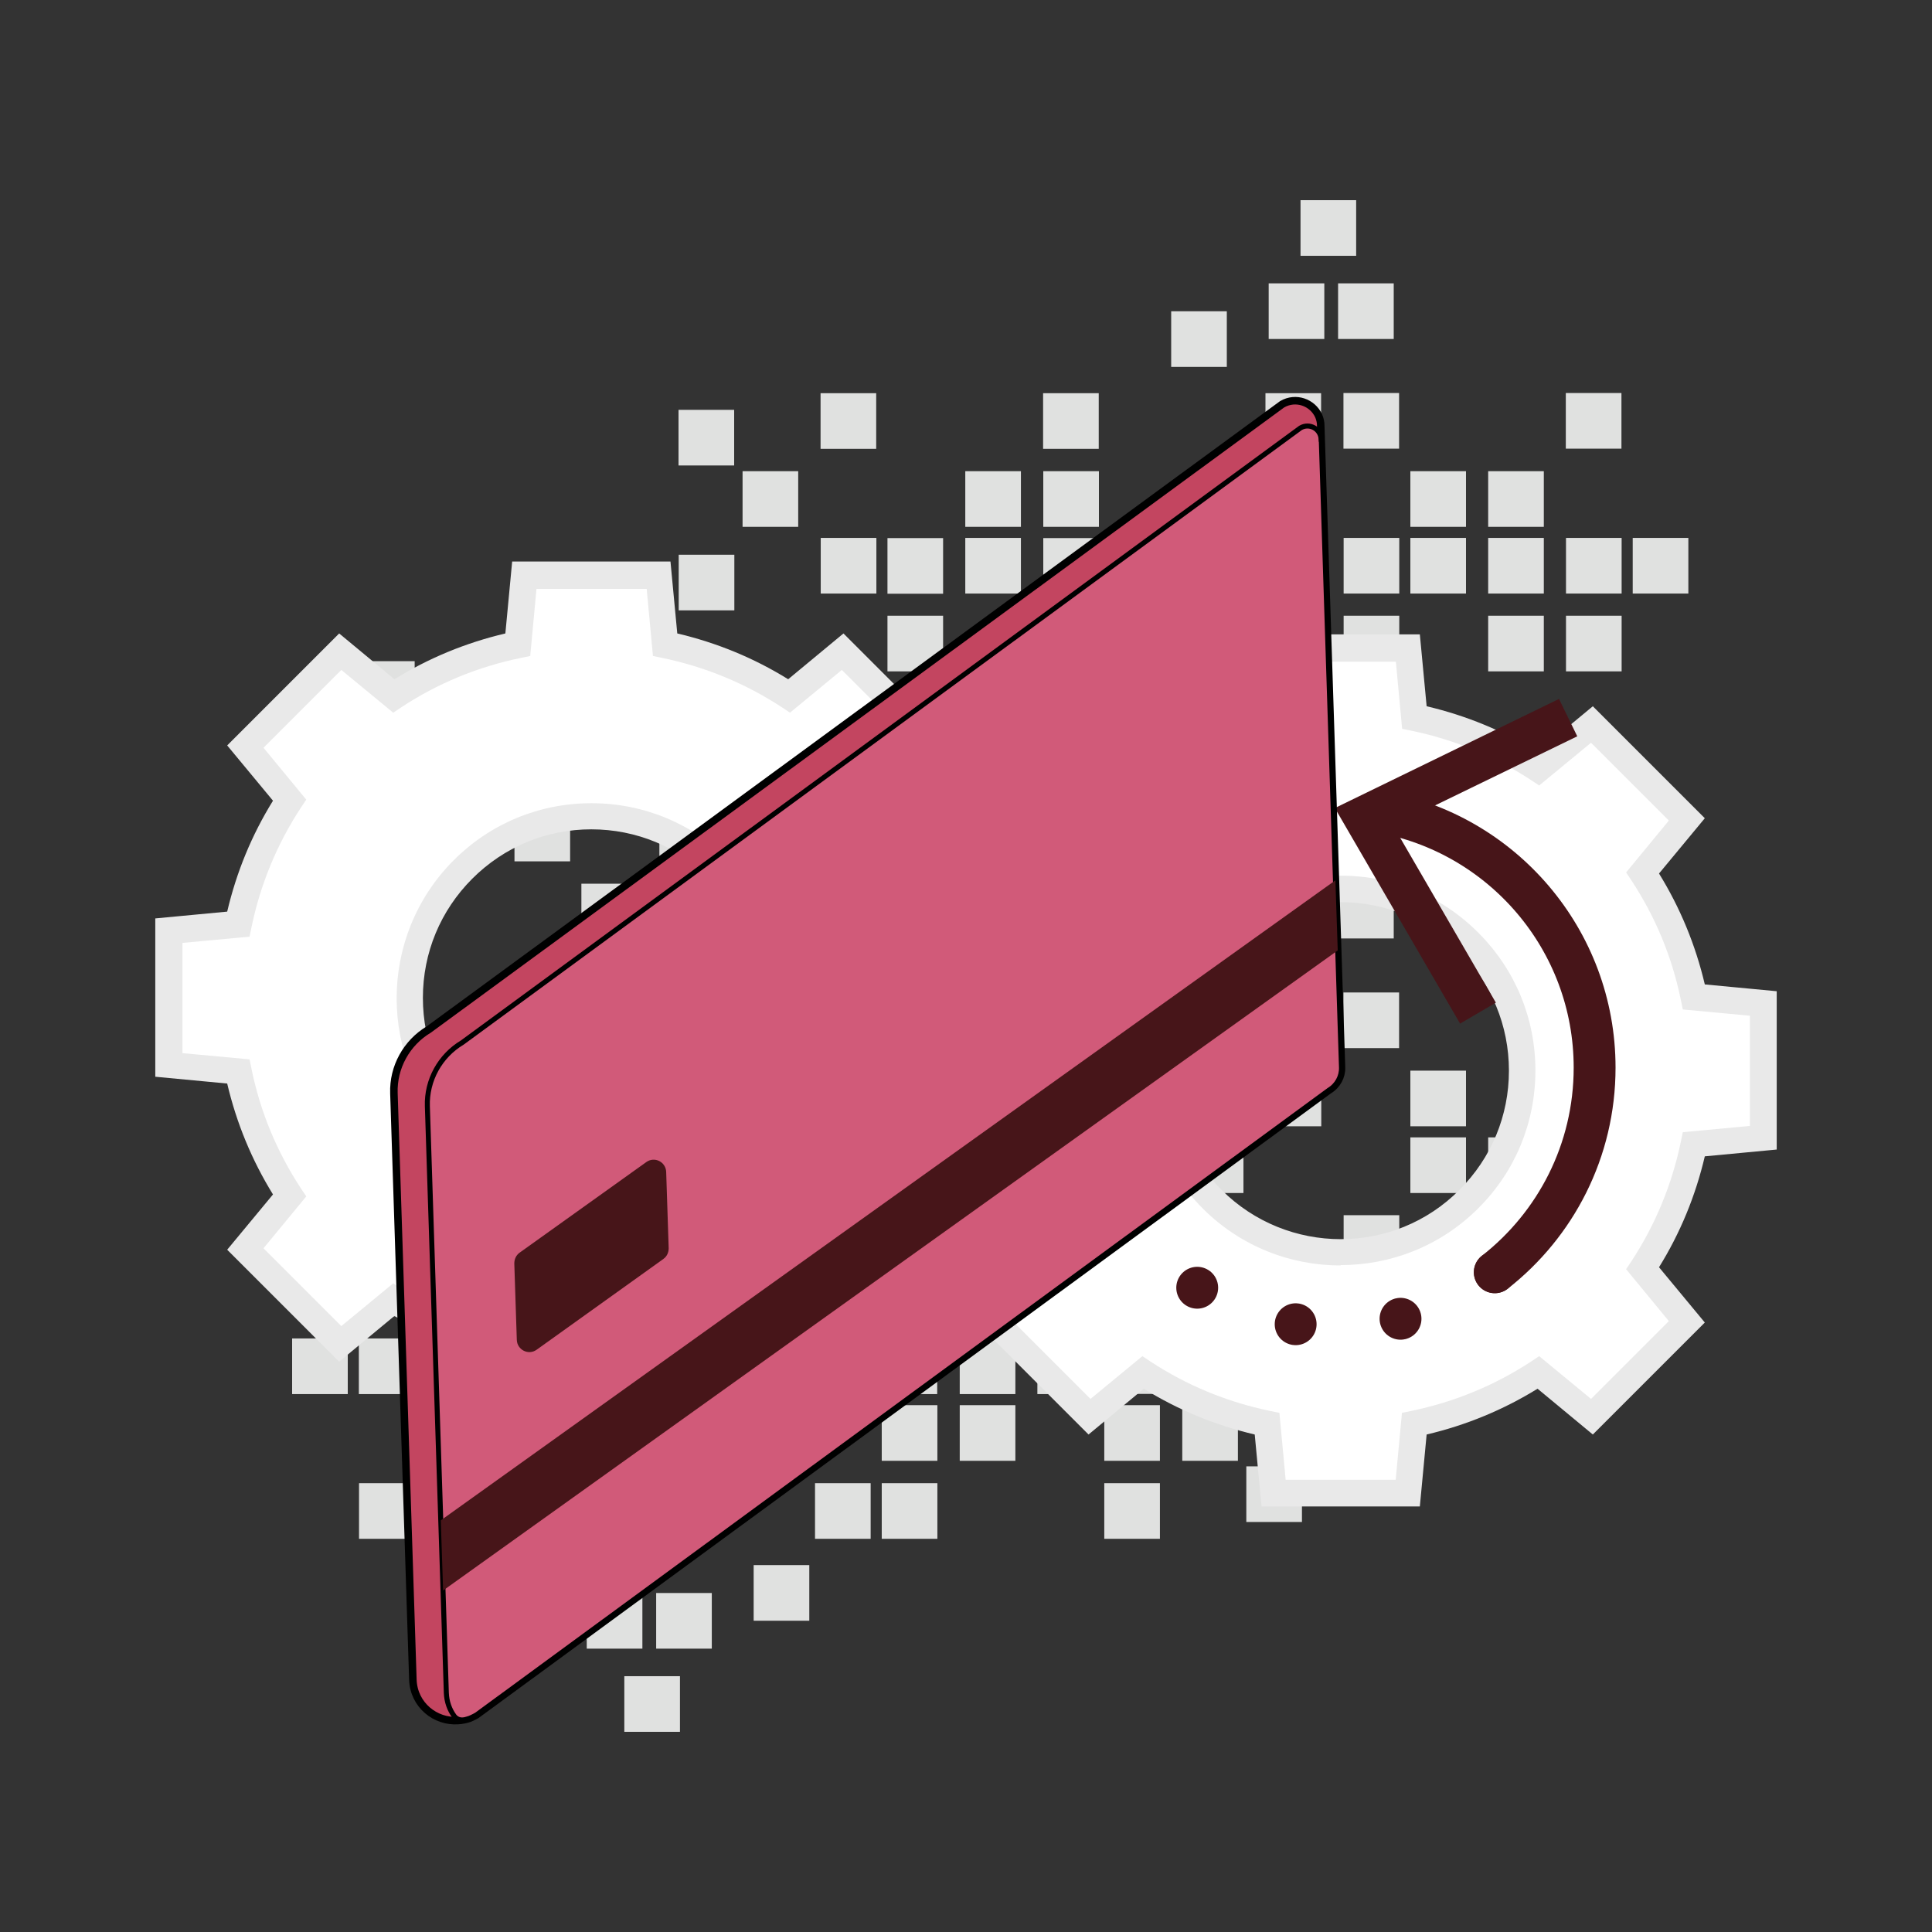 <?xml version="1.0" encoding="UTF-8"?>
<svg id="Layer_1" xmlns="http://www.w3.org/2000/svg" version="1.1" viewBox="0 0 1080 1080">
  <rect x="0" y="0" width="1080" height="1080" fill="#333333" stroke="none"/>
  <!-- Generator: Adobe Illustrator 29.6.1, SVG Export Plug-In . SVG Version: 2.1.1 Build 9)  -->
  <defs>
    <style>
      .st0 {
        stroke-dasharray: 0 59.1;
      }

      .st0, .st1 {
        fill: none;
        stroke: #471519;
        stroke-linecap: round;
        stroke-linejoin: round;
        stroke-width: 23.4px;
      }

      .st2 {
        fill: #c34560;
        stroke-width: 4.2px;
      }

      .st2, .st3 {
        stroke: #000;
        stroke-miterlimit: 10;
      }

      .st4 {
        fill: #fff;
      }

      .st5 {
        fill: #471519;
      }

      .st6 {
        fill: #e9e9e9;
      }

      .st7 {
        fill: #e0e1e0;
      }

      .st3 {
        fill: #d15a79;
        stroke-width: 2.8px;
      }
    </style>
  </defs>
  <g>
    <g>
      <rect class="st7" x="696.6" y="484.6" width="31.1" height="31.1" transform="translate(1212.4 -212) rotate(90)"/>
      <rect class="st7" x="696.6" y="403.7" width="31.1" height="31.1" transform="translate(1131.5 -292.9) rotate(90)"/>
      <rect class="st7" x="492.8" y="494" width="31.1" height="31.1" transform="translate(1018 1.2) rotate(90)"/>
      <rect class="st7" x="492.8" y="450.4" width="31.1" height="31.1" transform="translate(974.4 -42.4) rotate(90)"/>
      <rect class="st7" x="492.8" y="413.1" width="31.1" height="31.1" transform="translate(937 -79.7) rotate(90)"/>
      <rect class="st7" x="455.5" y="494" width="31.1" height="31.1" transform="translate(980.7 38.5) rotate(90)"/>
      <rect class="st7" x="455.5" y="413.1" width="31.1" height="31.1" transform="translate(899.7 -42.4) rotate(90)"/>
      <rect class="st7" x="455.5" y="369.6" width="31.1" height="31.1" transform="translate(856.2 -85.9) rotate(90)"/>
      <rect class="st7" x="412" y="450.4" width="31.1" height="31.1" transform="translate(893.6 38.4) rotate(90)"/>
      <rect class="st7" x="412" y="413.1" width="31.1" height="31.1" transform="translate(856.2 1.1) rotate(90)"/>
      <rect class="st7" x="368.5" y="494" width="31.1" height="31.1" transform="translate(893.7 125.5) rotate(90)"/>
      <rect class="st7" x="368.5" y="450.4" width="31.1" height="31.1" transform="translate(850.1 81.9) rotate(90)"/>
      <rect class="st7" x="368.5" y="413.1" width="31.1" height="31.1" transform="translate(812.8 44.6) rotate(90)"/>
      <rect class="st7" x="328" y="555.4" width="31.1" height="31.1" transform="translate(914.5 227.4) rotate(90)"/>
      <rect class="st7" x="366.8" y="555.4" width="31.1" height="31.1" transform="translate(953.3 188.6) rotate(90)"/>
      <rect class="st7" x="324.9" y="494" width="31.1" height="31.1" transform="translate(850.1 169.1) rotate(90)"/>
      <rect class="st7" x="324.9" y="413.1" width="31.1" height="31.1" transform="translate(769.1 88.2) rotate(90)"/>
      <rect class="st7" x="324.9" y="369.6" width="31.1" height="31.1" transform="translate(725.6 44.7) rotate(90)"/>
      <rect class="st7" x="348.9" y="601.9" width="31.1" height="31.1" transform="translate(982 253) rotate(90)"/>
      <rect class="st7" x="287.6" y="450.4" width="31.1" height="31.1" transform="translate(769.1 162.8) rotate(90)"/>
      <rect class="st7" x="287.6" y="413.1" width="31.1" height="31.1" transform="translate(731.8 125.5) rotate(90)"/>
      <rect class="st7" x="244.1" y="450.4" width="31.1" height="31.1" transform="translate(725.6 206.3) rotate(90)"/>
      <rect class="st7" x="244.1" y="413.1" width="31.1" height="31.1" transform="translate(688.3 169) rotate(90)"/>
      <rect class="st7" x="244.1" y="369.6" width="31.1" height="31.1" transform="translate(644.8 125.5) rotate(90)"/>
      <rect class="st7" x="200.6" y="494" width="31.1" height="31.1" transform="translate(725.8 293.4) rotate(90)"/>
      <rect class="st7" x="200.6" y="413.1" width="31.1" height="31.1" transform="translate(644.8 212.5) rotate(90)"/>
      <rect class="st7" x="200.6" y="369.6" width="31.1" height="31.1" transform="translate(601.4 169) rotate(90)"/>
      <rect class="st7" x="163.3" y="413.1" width="31.1" height="31.1" transform="translate(607.5 249.8) rotate(90)"/>
      <rect class="st7" x="660.9" y="450.4" width="31.1" height="31.1" transform="translate(1142.4 -210.4) rotate(90)"/>
      <rect class="st7" x="617.2" y="494" width="31.1" height="31.1" transform="translate(1142.4 -123.2) rotate(90)"/>
      <rect class="st7" x="617.2" y="450.4" width="31.1" height="31.1" transform="translate(1098.8 -166.8) rotate(90)"/>
      <rect class="st7" x="617.2" y="413.1" width="31.1" height="31.1" transform="translate(1061.5 -204.1) rotate(90)"/>
      <rect class="st7" x="579.9" y="413.1" width="31.1" height="31.1" transform="translate(1024.2 -166.8) rotate(90)"/>
      <rect class="st7" x="579.9" y="369.6" width="31.1" height="31.1" transform="translate(980.7 -210.3) rotate(90)"/>
      <rect class="st7" x="536.4" y="450.4" width="31.1" height="31.1" transform="translate(1018 -86) rotate(90)"/>
      <rect class="st7" x="536.4" y="413.1" width="31.1" height="31.1" transform="translate(980.7 -123.3) rotate(90)"/>
      <rect class="st7" x="421.3" y="539.8" width="31.1" height="31.1" transform="translate(992.2 118.5) rotate(90)"/>
    </g>
    <g>
      <rect class="st7" x="379.4" y="229.1" width="31.1" height="31.1" transform="translate(150.2 639.6) rotate(-90)"/>
      <rect class="st7" x="379.4" y="310.1" width="31.1" height="31.1" transform="translate(69.3 720.6) rotate(-90)"/>
      <rect class="st7" x="583.1" y="219.7" width="31.1" height="31.1" transform="translate(363.4 834) rotate(-90)"/>
      <rect class="st7" x="583.1" y="263.4" width="31.1" height="31.1" transform="translate(319.8 877.6) rotate(-90)"/>
      <rect class="st7" x="583.1" y="300.7" width="31.1" height="31.1" transform="translate(282.5 915) rotate(-90)"/>
      <rect class="st7" x="620.5" y="300.7" width="31.1" height="31.1" transform="translate(319.8 952.3) rotate(-90)"/>
      <rect class="st7" x="620.5" y="344.2" width="31.1" height="31.1" transform="translate(276.3 995.8) rotate(-90)"/>
      <rect class="st7" x="664" y="300.7" width="31.1" height="31.1" transform="translate(363.3 995.8) rotate(-90)"/>
      <rect class="st7" x="707.4" y="219.7" width="31.1" height="31.1" transform="translate(487.7 958.3) rotate(-90)"/>
      <rect class="st7" x="707.4" y="263.4" width="31.1" height="31.1" transform="translate(444.1 1001.9) rotate(-90)"/>
      <rect class="st7" x="707.4" y="300.7" width="31.1" height="31.1" transform="translate(406.8 1039.3) rotate(-90)"/>
      <rect class="st7" x="748" y="158.4" width="31.1" height="31.1" transform="translate(589.6 937.5) rotate(-90)"/>
      <rect class="st7" x="709.2" y="158.4" width="31.1" height="31.1" transform="translate(550.8 898.7) rotate(-90)"/>
      <rect class="st7" x="751.1" y="219.7" width="31.1" height="31.1" transform="translate(531.3 1001.9) rotate(-90)"/>
      <rect class="st7" x="751.1" y="300.7" width="31.1" height="31.1" transform="translate(450.4 1082.9) rotate(-90)"/>
      <rect class="st7" x="751.1" y="344.2" width="31.1" height="31.1" transform="translate(406.9 1126.4) rotate(-90)"/>
      <rect class="st7" x="727" y="111.8" width="31.1" height="31.1" transform="translate(615.2 870) rotate(-90)"/>
      <rect class="st7" x="788.4" y="263.4" width="31.1" height="31.1" transform="translate(525 1082.9) rotate(-90)"/>
      <rect class="st7" x="788.4" y="300.7" width="31.1" height="31.1" transform="translate(487.7 1120.2) rotate(-90)"/>
      <rect class="st7" x="831.9" y="263.4" width="31.1" height="31.1" transform="translate(568.5 1126.4) rotate(-90)"/>
      <rect class="st7" x="831.9" y="300.7" width="31.1" height="31.1" transform="translate(531.2 1163.7) rotate(-90)"/>
      <rect class="st7" x="831.9" y="344.2" width="31.1" height="31.1" transform="translate(487.7 1207.2) rotate(-90)"/>
      <rect class="st7" x="875.4" y="219.7" width="31.1" height="31.1" transform="translate(655.6 1126.2) rotate(-90)"/>
      <rect class="st7" x="875.4" y="300.7" width="31.1" height="31.1" transform="translate(574.7 1207.2) rotate(-90)"/>
      <rect class="st7" x="875.4" y="344.2" width="31.1" height="31.1" transform="translate(531.2 1250.7) rotate(-90)"/>
      <rect class="st7" x="912.7" y="300.7" width="31.1" height="31.1" transform="translate(612 1244.5) rotate(-90)"/>
      <rect class="st7" x="415.1" y="263.4" width="31.1" height="31.1" transform="translate(151.7 709.6) rotate(-90)"/>
      <rect class="st7" x="458.7" y="219.7" width="31.1" height="31.1" transform="translate(239 709.6) rotate(-90)"/>
      <rect class="st7" x="458.7" y="300.7" width="31.1" height="31.1" transform="translate(158.1 790.5) rotate(-90)"/>
      <rect class="st7" x="496" y="300.7" width="31.1" height="31.1" transform="translate(195.4 827.9) rotate(-90)"/>
      <rect class="st7" x="496" y="344.2" width="31.1" height="31.1" transform="translate(151.9 871.3) rotate(-90)"/>
      <rect class="st7" x="539.5" y="263.4" width="31.1" height="31.1" transform="translate(276.2 834) rotate(-90)"/>
      <rect class="st7" x="539.5" y="300.7" width="31.1" height="31.1" transform="translate(238.9 871.3) rotate(-90)"/>
      <rect class="st7" x="654.7" y="174" width="31.1" height="31.1" transform="translate(480.7 859.8) rotate(-90)"/>
    </g>
  </g>
  <g>
    <g>
      <rect class="st7" x="696.6" y="819.7" width="31.1" height="31.1" transform="translate(1547.5 123.1) rotate(90)"/>
      <rect class="st7" x="696.6" y="738.8" width="31.1" height="31.1" transform="translate(1466.5 42.2) rotate(90)"/>
      <rect class="st7" x="492.8" y="829.1" width="31.1" height="31.1" transform="translate(1353.1 336.3) rotate(90)"/>
      <rect class="st7" x="492.8" y="785.5" width="31.1" height="31.1" transform="translate(1309.5 292.7) rotate(90)"/>
      <rect class="st7" x="492.8" y="748.2" width="31.1" height="31.1" transform="translate(1272.1 255.4) rotate(90)"/>
      <rect class="st7" x="455.5" y="829.1" width="31.1" height="31.1" transform="translate(1315.8 373.6) rotate(90)"/>
      <rect class="st7" x="455.5" y="748.2" width="31.1" height="31.1" transform="translate(1234.8 292.7) rotate(90)"/>
      <rect class="st7" x="455.5" y="704.7" width="31.1" height="31.1" transform="translate(1191.3 249.2) rotate(90)"/>
      <rect class="st7" x="412" y="785.5" width="31.1" height="31.1" transform="translate(1228.6 373.5) rotate(90)"/>
      <rect class="st7" x="412" y="748.2" width="31.1" height="31.1" transform="translate(1191.3 336.2) rotate(90)"/>
      <rect class="st7" x="368.5" y="829.1" width="31.1" height="31.1" transform="translate(1228.8 460.6) rotate(90)"/>
      <rect class="st7" x="368.5" y="785.5" width="31.1" height="31.1" transform="translate(1185.2 417) rotate(90)"/>
      <rect class="st7" x="368.5" y="748.2" width="31.1" height="31.1" transform="translate(1147.8 379.7) rotate(90)"/>
      <rect class="st7" x="328" y="890.5" width="31.1" height="31.1" transform="translate(1249.6 562.5) rotate(90)"/>
      <rect class="st7" x="366.8" y="890.5" width="31.1" height="31.1" transform="translate(1288.4 523.7) rotate(90)"/>
      <rect class="st7" x="324.9" y="829.1" width="31.1" height="31.1" transform="translate(1185.2 504.2) rotate(90)"/>
      <rect class="st7" x="324.9" y="748.2" width="31.1" height="31.1" transform="translate(1104.2 423.3) rotate(90)"/>
      <rect class="st7" x="324.9" y="704.7" width="31.1" height="31.1" transform="translate(1060.7 379.8) rotate(90)"/>
      <rect class="st7" x="348.9" y="937" width="31.1" height="31.1" transform="translate(1317.1 588.1) rotate(90)"/>
      <rect class="st7" x="287.6" y="785.5" width="31.1" height="31.1" transform="translate(1104.2 497.9) rotate(90)"/>
      <rect class="st7" x="287.6" y="748.2" width="31.1" height="31.1" transform="translate(1066.9 460.6) rotate(90)"/>
      <rect class="st7" x="244.1" y="785.5" width="31.1" height="31.1" transform="translate(1060.7 541.4) rotate(90)"/>
      <rect class="st7" x="244.1" y="748.2" width="31.1" height="31.1" transform="translate(1023.4 504.1) rotate(90)"/>
      <rect class="st7" x="244.1" y="704.7" width="31.1" height="31.1" transform="translate(979.9 460.6) rotate(90)"/>
      <rect class="st7" x="200.6" y="829.1" width="31.1" height="31.1" transform="translate(1060.9 628.5) rotate(90)"/>
      <rect class="st7" x="200.6" y="748.2" width="31.1" height="31.1" transform="translate(979.9 547.6) rotate(90)"/>
      <rect class="st7" x="200.6" y="704.7" width="31.1" height="31.1" transform="translate(936.4 504.1) rotate(90)"/>
      <rect class="st7" x="163.3" y="748.2" width="31.1" height="31.1" transform="translate(942.6 584.9) rotate(90)"/>
      <rect class="st7" x="660.9" y="785.5" width="31.1" height="31.1" transform="translate(1477.5 124.6) rotate(90)"/>
      <rect class="st7" x="617.2" y="829.1" width="31.1" height="31.1" transform="translate(1477.5 211.9) rotate(90)"/>
      <rect class="st7" x="617.2" y="785.5" width="31.1" height="31.1" transform="translate(1433.9 168.3) rotate(90)"/>
      <rect class="st7" x="617.2" y="748.2" width="31.1" height="31.1" transform="translate(1396.6 130.9) rotate(90)"/>
      <rect class="st7" x="579.9" y="748.2" width="31.1" height="31.1" transform="translate(1359.2 168.3) rotate(90)"/>
      <rect class="st7" x="579.9" y="704.7" width="31.1" height="31.1" transform="translate(1315.8 124.8) rotate(90)"/>
      <rect class="st7" x="536.4" y="785.5" width="31.1" height="31.1" transform="translate(1353.1 249.1) rotate(90)"/>
      <rect class="st7" x="536.4" y="748.2" width="31.1" height="31.1" transform="translate(1315.8 211.8) rotate(90)"/>
      <rect class="st7" x="421.3" y="874.9" width="31.1" height="31.1" transform="translate(1327.3 453.6) rotate(90)"/>
    </g>
    <g>
      <rect class="st7" x="379.4" y="564.2" width="31.1" height="31.1" transform="translate(-184.9 974.7) rotate(-90)"/>
      <rect class="st7" x="379.4" y="645.1" width="31.1" height="31.1" transform="translate(-265.8 1055.6) rotate(-90)"/>
      <rect class="st7" x="583.1" y="554.8" width="31.1" height="31.1" transform="translate(28.3 1169.1) rotate(-90)"/>
      <rect class="st7" x="583.1" y="598.5" width="31.1" height="31.1" transform="translate(-15.3 1212.7) rotate(-90)"/>
      <rect class="st7" x="583.1" y="635.8" width="31.1" height="31.1" transform="translate(-52.6 1250.1) rotate(-90)"/>
      <rect class="st7" x="620.5" y="635.8" width="31.1" height="31.1" transform="translate(-15.3 1287.4) rotate(-90)"/>
      <rect class="st7" x="620.5" y="679.3" width="31.1" height="31.1" transform="translate(-58.8 1330.9) rotate(-90)"/>
      <rect class="st7" x="664" y="635.8" width="31.1" height="31.1" transform="translate(28.2 1330.9) rotate(-90)"/>
      <rect class="st7" x="707.4" y="554.8" width="31.1" height="31.1" transform="translate(152.6 1293.4) rotate(-90)"/>
      <rect class="st7" x="707.4" y="598.5" width="31.1" height="31.1" transform="translate(109 1337) rotate(-90)"/>
      <rect class="st7" x="748" y="493.5" width="31.1" height="31.1" transform="translate(254.5 1272.6) rotate(-90)"/>
      <rect class="st7" x="709.2" y="493.5" width="31.1" height="31.1" transform="translate(215.7 1233.8) rotate(-90)"/>
      <rect class="st7" x="751.1" y="554.8" width="31.1" height="31.1" transform="translate(196.2 1337) rotate(-90)"/>
      <rect class="st7" x="751.1" y="679.3" width="31.1" height="31.1" transform="translate(71.8 1461.5) rotate(-90)"/>
      <rect class="st7" x="727" y="446.9" width="31.1" height="31.1" transform="translate(280.1 1205.1) rotate(-90)"/>
      <rect class="st7" x="788.4" y="598.5" width="31.1" height="31.1" transform="translate(189.9 1418) rotate(-90)"/>
      <rect class="st7" x="788.4" y="635.8" width="31.1" height="31.1" transform="translate(152.6 1455.3) rotate(-90)"/>
      <rect class="st7" x="831.9" y="635.8" width="31.1" height="31.1" transform="translate(196.1 1498.8) rotate(-90)"/>
      <rect class="st7" x="831.9" y="679.3" width="31.1" height="31.1" transform="translate(152.6 1542.3) rotate(-90)"/>
      <rect class="st7" x="875.4" y="554.8" width="31.1" height="31.1" transform="translate(320.5 1461.3) rotate(-90)"/>
      <rect class="st7" x="875.4" y="635.8" width="31.1" height="31.1" transform="translate(239.6 1542.3) rotate(-90)"/>
      <rect class="st7" x="875.4" y="679.3" width="31.1" height="31.1" transform="translate(196.1 1585.7) rotate(-90)"/>
      <rect class="st7" x="912.7" y="635.8" width="31.1" height="31.1" transform="translate(276.9 1579.6) rotate(-90)"/>
      <rect class="st7" x="415.1" y="598.5" width="31.1" height="31.1" transform="translate(-183.3 1044.7) rotate(-90)"/>
      <rect class="st7" x="458.7" y="554.8" width="31.1" height="31.1" transform="translate(-96.1 1044.7) rotate(-90)"/>
      <rect class="st7" x="458.7" y="635.8" width="31.1" height="31.1" transform="translate(-177 1125.6) rotate(-90)"/>
      <rect class="st7" x="496" y="635.8" width="31.1" height="31.1" transform="translate(-139.7 1162.9) rotate(-90)"/>
      <rect class="st7" x="496" y="679.3" width="31.1" height="31.1" transform="translate(-183.2 1206.4) rotate(-90)"/>
      <rect class="st7" x="539.5" y="598.5" width="31.1" height="31.1" transform="translate(-58.9 1169.1) rotate(-90)"/>
      <rect class="st7" x="539.5" y="635.8" width="31.1" height="31.1" transform="translate(-96.2 1206.4) rotate(-90)"/>
      <rect class="st7" x="654.7" y="509.1" width="31.1" height="31.1" transform="translate(145.6 1194.9) rotate(-90)"/>
    </g>
  </g>
  <g>
    <g>
      <path class="st4" d="M580.6,487.9c-14.1,21.4-23.7,45.1-28.6,69.4l-38.8,3.6v75l38.8,3.6c5,24.3,14.6,47.9,28.6,69.4l-24.8,29.8,53.2,53,29.8-24.8c21.4,14.1,45.1,23.7,69.4,28.6l3.6,38.8h75l3.6-38.8c24.3-5,47.9-14.6,69.4-28.6l29.8,24.8,53-53.2-24.8-29.8c14.1-21.4,23.7-45.1,28.6-69.4l38.8-3.6v-75l-38.8-3.6c-5-24.3-14.6-47.9-28.6-69.4l24.8-29.8-53.2-53-29.8,24.8c-21.4-14.1-45.1-23.7-69.4-28.6l-3.6-38.8h-75l-3.6,38.8c-24.3,5-47.9,14.6-69.4,28.6l-29.8-24.8-53.2,53.2,24.8,29.8h.2ZM821.2,526.6c39.6,39.6,39.6,104,0,143.7s-104,39.6-143.7,0c-39.6-39.6-39.6-104,0-143.7,39.6-39.6,104-39.6,143.7,0h0Z"/>
      <path class="st6" d="M793.7,842.1h-88.5l-3.8-40.2c-22.1-5.2-42.8-13.7-62-25.6l-30.9,25.6-62.6-62.6,25.6-30.9c-11.8-19.1-20.4-39.9-25.6-62l-40.2-3.8v-88.5l40.2-3.8c5.2-22.1,13.7-42.8,25.6-62l-25.6-30.9,62.6-62.6,30.9,25.6c19.1-11.8,39.9-20.4,62-25.6l3.8-40.2h88.5l3.8,40.2c22.1,5.2,42.8,13.7,62,25.6l30.9-25.6,62.6,62.6-25.6,30.9c11.8,19.1,20.4,39.9,25.6,62l40.2,3.8v88.5l-40.2,3.8c-5.2,22.1-13.7,42.8-25.6,62l25.6,30.9-62.6,62.6-30.9-25.6c-19.1,11.8-39.9,20.4-62,25.6l-3.8,40.2ZM718.6,827.2h61.6l3.5-37.4,5.3-1.1c24.1-5,46.6-14.3,66.9-27.6l4.5-3,29,23.9,43.5-43.5-23.9-29,3-4.5c13.3-20.3,22.6-42.7,27.6-66.8l1.1-5.3,37.5-3.5v-61.6l-37.5-3.5-1.1-5.3c-4.9-24.1-14.3-46.6-27.6-66.8l-3-4.5,23.9-29-43.5-43.5-29,23.9-4.5-3c-20.3-13.3-42.7-22.6-66.8-27.6l-5.3-1.1-3.5-37.5h-61.6l-3.5,37.5-5.3,1.1c-24.2,5-46.6,14.3-66.8,27.6l-4.5,3-29-23.9-43.5,43.5,23.9,29-3,4.5c-13.3,20.3-22.6,42.7-27.6,66.8l-1.1,5.3-37.5,3.5v61.6l37.5,3.5,1.1,5.3c4.9,24.1,14.3,46.5,27.6,66.8l3,4.5-23.9,29,43.5,43.5,29-23.9,4.5,3c20.3,13.3,42.7,22.6,66.8,27.6l5.3,1.1,3.5,37.5h0ZM749.4,707.4c-28,0-55.8-10.6-77-31.8-42.5-42.5-42.5-111.6,0-154.2,20.6-20.6,47.9-31.9,77-31.9s56.5,11.3,77,31.9c20.6,20.6,31.9,47.9,31.9,77s-11.3,56.5-31.9,77c-21.3,21.3-49.1,31.8-77,31.8h0ZM749.4,504.3c-25.2,0-48.8,9.8-66.6,27.6-17.8,17.8-27.6,41.4-27.6,66.6s9.8,48.8,27.6,66.6c36.8,36.8,96.6,36.8,133.1,0,17.8-17.8,27.6-41.4,27.6-66.6s-9.8-48.8-27.6-66.6c-17.8-17.8-41.4-27.6-66.6-27.6h0Z"/>
    </g>
    <g>
      <path class="st4" d="M161.8,447.3c-14.1,21.4-23.7,45.1-28.6,69.4l-38.8,3.6v75l38.8,3.6c5,24.3,14.6,47.9,28.6,69.4l-24.8,29.8,53.2,53,29.8-24.8c21.4,14.1,45.1,23.7,69.4,28.6l3.6,38.8h75l3.6-38.8c24.3-5,47.9-14.6,69.4-28.6l29.8,24.8,53-53.2-24.8-29.8c14.1-21.4,23.7-45.1,28.6-69.4l38.8-3.6v-75l-38.8-3.6c-5-24.3-14.6-47.9-28.6-69.4l24.8-29.8-53.2-53-29.8,24.8c-21.4-14.1-45.1-23.7-69.4-28.6l-3.6-38.8h-75l-3.6,38.8c-24.3,5-47.9,14.6-69.4,28.6l-29.8-24.8-53.2,53.2,24.8,29.8h.2ZM402.4,486c39.6,39.6,39.6,104,0,143.7-39.6,39.6-104,39.6-143.7,0-39.6-39.6-39.6-104,0-143.7,39.6-39.6,104-39.6,143.7,0h0Z"/>
      <path class="st6" d="M374.8,801.4h-88.5l-3.8-40.2c-22.1-5.2-42.8-13.7-62-25.6l-30.9,25.6-62.6-62.6,25.6-30.9c-11.8-19.1-20.4-39.9-25.6-62l-40.2-3.8v-88.5l40.2-3.8c5.2-22.1,13.7-42.8,25.6-62l-25.6-30.9,62.6-62.6,30.9,25.6c19.1-11.8,39.9-20.4,62-25.6l3.8-40.2h88.5l3.8,40.2c22.1,5.2,42.8,13.7,62,25.6l30.9-25.6,62.6,62.6-25.6,30.9c11.8,19.1,20.4,39.9,25.6,62l40.2,3.8v88.5l-40.2,3.8c-5.2,22.1-13.7,42.8-25.6,62l25.6,30.9-62.6,62.6-30.9-25.6c-19.1,11.8-39.9,20.4-62,25.6l-3.8,40.2h0ZM299.8,786.5h61.6l3.5-37.4,5.3-1.1c24.1-5,46.6-14.3,66.9-27.6l4.5-3,29,23.9,43.5-43.5-23.9-29,3-4.5c13.3-20.3,22.6-42.7,27.6-66.8l1.1-5.3,37.5-3.5v-61.6l-37.5-3.5-1.1-5.3c-4.9-24.1-14.3-46.6-27.6-66.8l-3-4.5,23.9-29-43.5-43.5-29,23.9-4.5-3c-20.3-13.3-42.7-22.6-66.8-27.6l-5.3-1.1-3.5-37.5h-61.6l-3.5,37.5-5.3,1.1c-24.2,5-46.6,14.3-66.8,27.6l-4.5,3-29-23.9-43.5,43.5,23.9,29-3,4.5c-13.3,20.3-22.6,42.7-27.6,66.8l-1.1,5.3-37.5,3.5v61.6l37.5,3.5,1.1,5.3c4.9,24.1,14.3,46.5,27.6,66.8l3,4.5-23.9,29,43.5,43.5,29-23.9,4.5,3c20.3,13.3,42.7,22.6,66.8,27.6l5.3,1.1,3.5,37.5h0ZM330.6,666.9c-28,0-55.8-10.6-77-31.8-42.5-42.5-42.5-111.6,0-154.2,20.6-20.6,47.9-31.9,77-31.9s56.5,11.3,77,31.9c20.6,20.6,31.9,47.9,31.9,77s-11.3,56.5-31.9,77c-21.3,21.3-49.1,31.8-77,31.8h0ZM330.6,463.6c-25.2,0-48.8,9.8-66.6,27.6-17.8,17.8-27.6,41.4-27.6,66.6s9.8,48.8,27.6,66.6c36.8,36.8,96.6,36.8,133.1,0,17.8-17.8,27.6-41.4,27.6-66.6s-9.8-48.8-27.6-66.6c-17.8-17.8-41.4-27.6-66.6-27.6h0,0Z"/>
    </g>
  </g>
  <g>
    <g>
      <line class="st1" x1="835.6" y1="711.2" x2="835.6" y2="711.2"/>
      <path class="st0" d="M782.9,737.2c-11.7,3-24,4.7-36.7,4.7h0c-38.9,0-74.3-15.3-100.4-40.3"/>
      <line class="st1" x1="626.7" y1="679.1" x2="626.7" y2="679.1"/>
    </g>
    <g>
      <path class="st1" d="M771.3,453.8c68.2,11.9,120.1,71.4,120.1,143h0c0,46.5-21.8,87.8-55.8,114.4"/>
      <polygon class="st5" points="816.2 572.2 836.2 560.5 778.8 461.6 881.7 411.6 871.5 390.7 746.2 451.7 816.2 572.2"/>
    </g>
  </g>
  <g>
    <g>
      <path class="st2" d="M738.3,237.9l11.6,358.7c.2,5.2-2.5,10.1-7,12.8l-476.5,349.2c-.9.5-1.8,1-2.7,1.4-.8.4-1.6.7-2.4.9-.7.2-1.3.4-2,.5h-.1c-1.1.2-2.1.4-3.1.4-12.7.9-24.8-8.7-25.3-22.8l-10.6-327.9c-.5-14.5,7.1-28.2,19.5-35.6l477-349.5c7.7-4.5,17-1,20.4,6.4.7,1.6,1.2,3.5,1.2,5.4Z"/>
      <path class="st3" d="M738.6,245.6l11.3,351c.2,5.2-2.5,10.1-7,12.8l-476.5,349.2c-.9.5-1.8,1-2.7,1.4-.8.4-1.6.7-2.4.9-.7.2-1.3.4-2,.5h-.1c-2,.3-4-.4-5.3-2.1-2.6-3.6-4.2-7.9-4.4-13l-10.6-327.9c-.5-14.5,7.1-28.2,19.5-35.6l468.6-343.6c5-2.9,11.3.5,11.5,6.4Z"/>
      <polygon class="st5" points="247.7 889.1 246.4 849.9 746.5 492.1 747.8 531.3 247.7 889.1"/>
    </g>
    <path class="st5" d="M370.8,703.8l-70.8,50.7c-4.6,3.3-10.9.1-11.1-5.5l-1.4-42.7c0-2.4,1-4.6,2.9-6l70.9-50.7c4.6-3.3,10.9-.1,11.1,5.5l1.4,42.7c0,2.3-1,4.6-2.9,5.9Z"/>
  </g>
</svg>